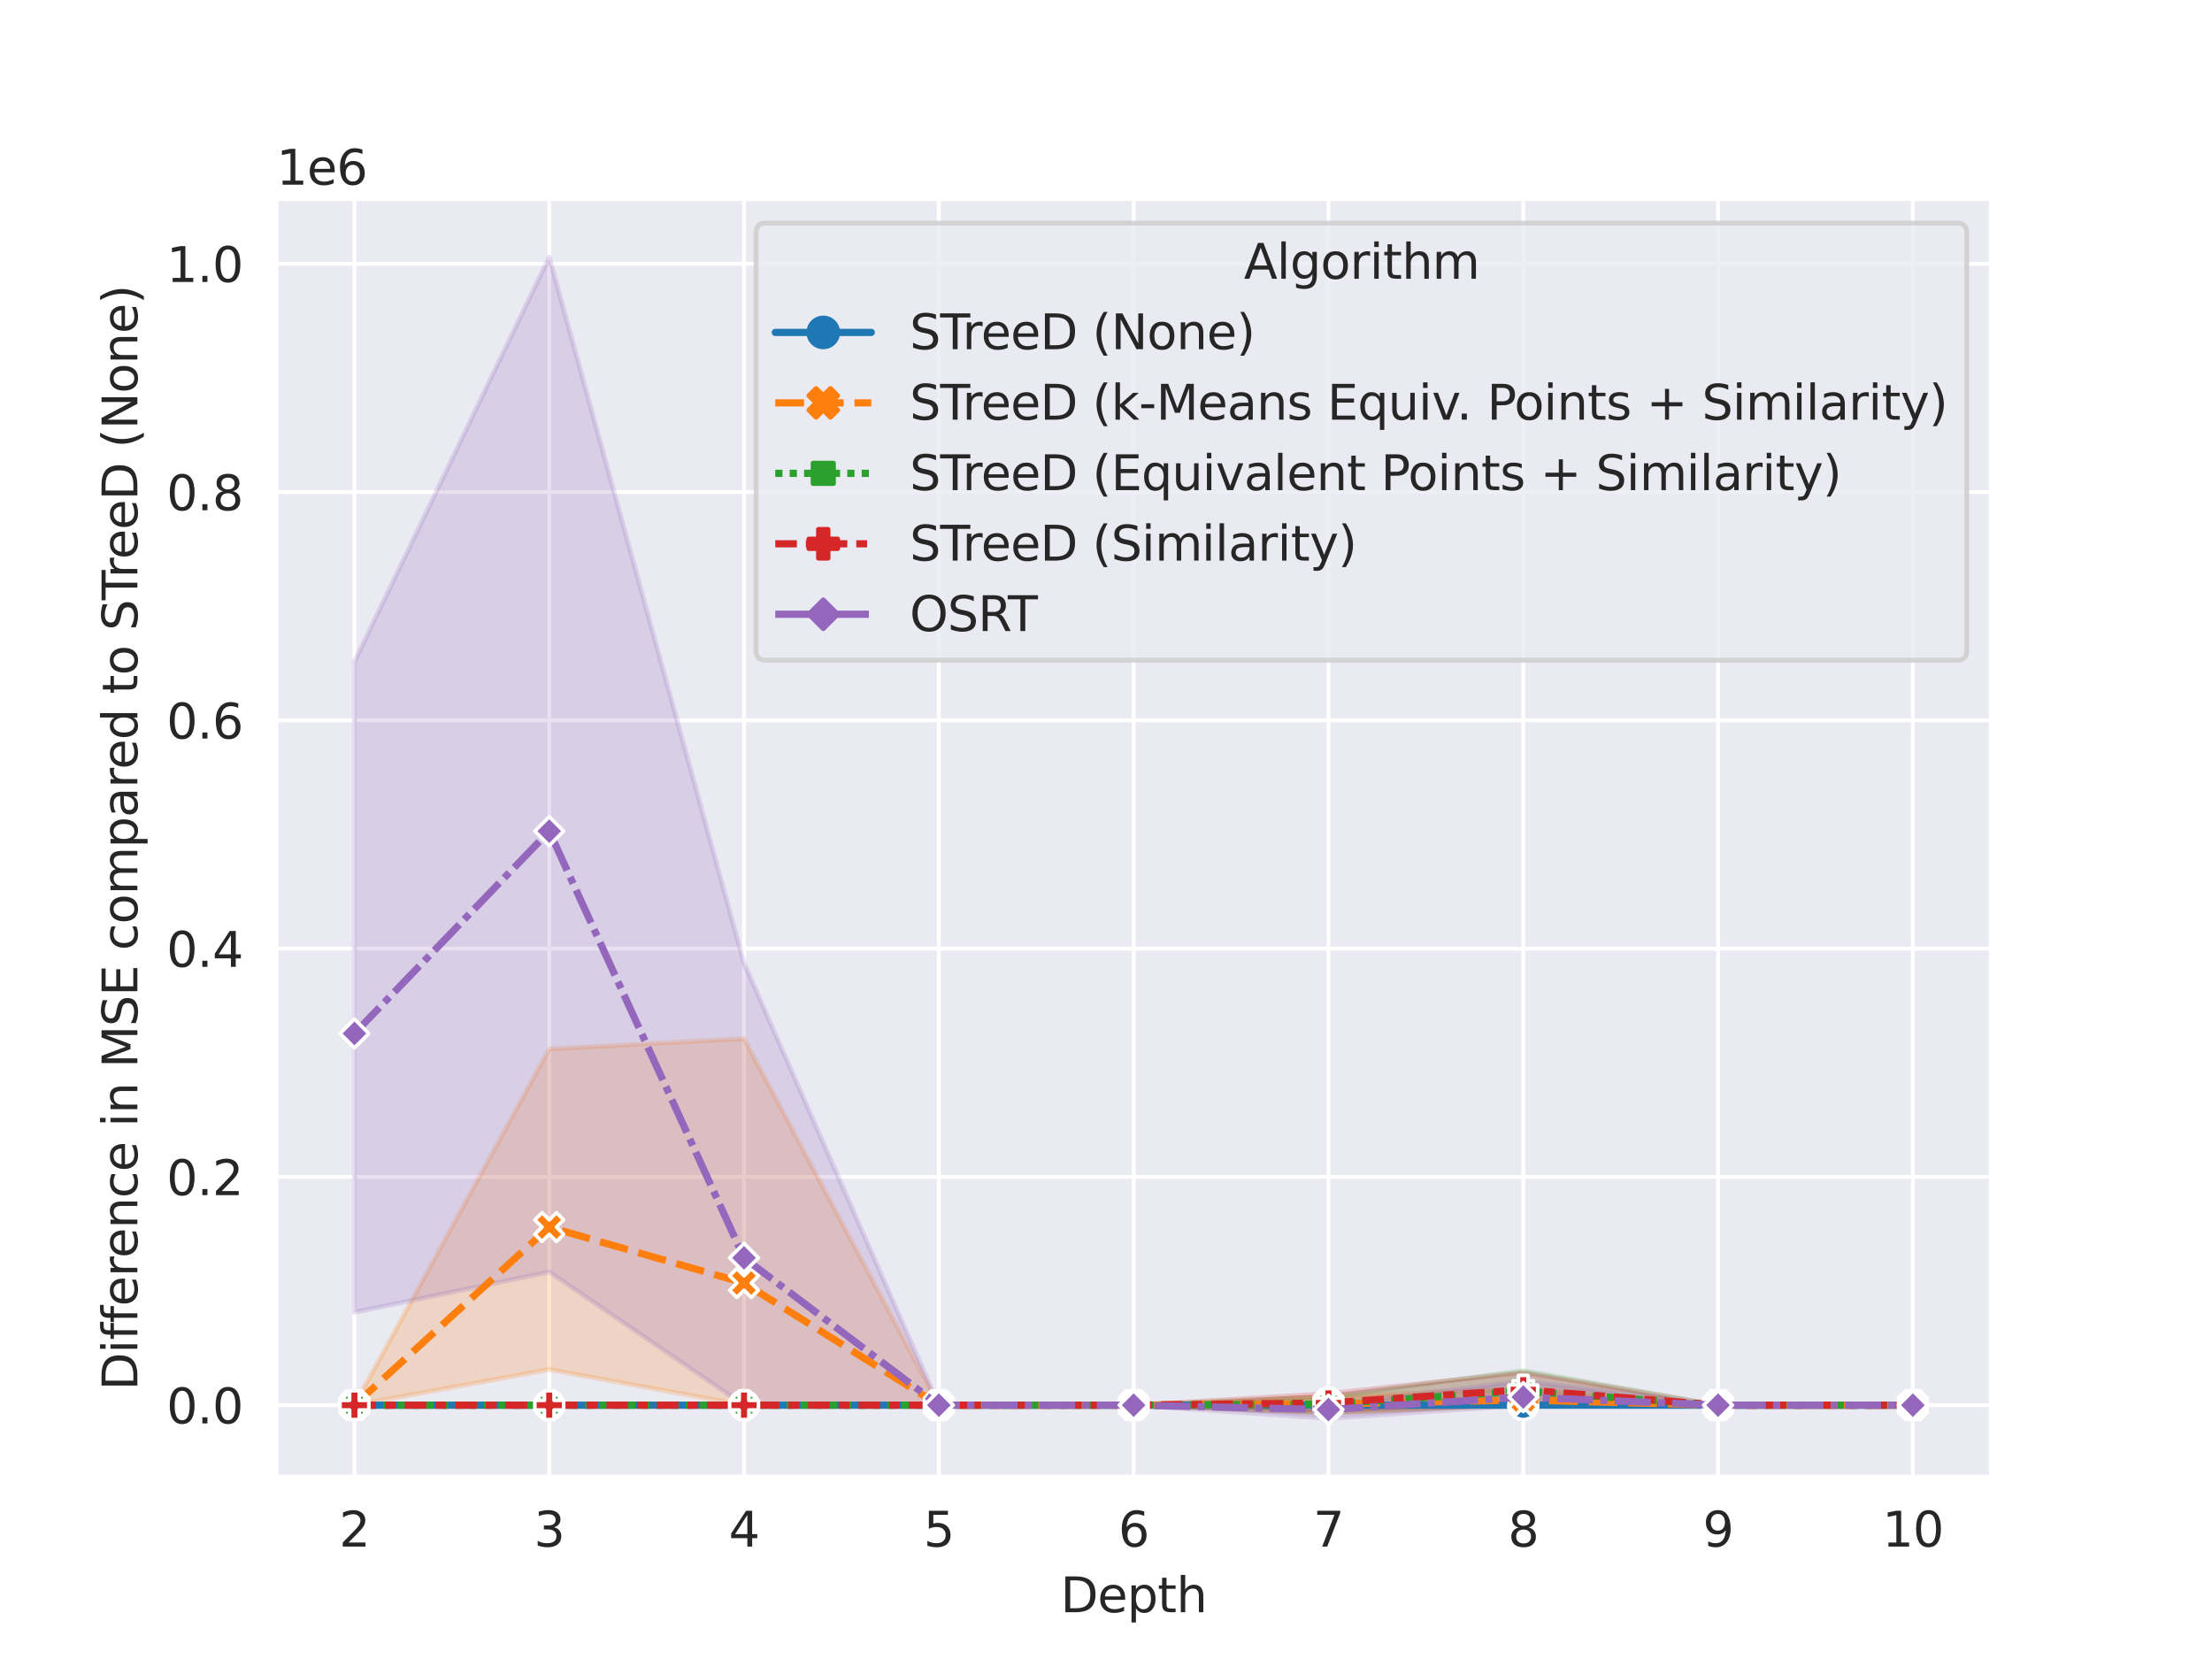 <?xml version="1.0" encoding="utf-8" standalone="no"?>
<!DOCTYPE svg PUBLIC "-//W3C//DTD SVG 1.1//EN"
  "http://www.w3.org/Graphics/SVG/1.1/DTD/svg11.dtd">
<svg xmlns:xlink="http://www.w3.org/1999/xlink" width="460.8pt" height="345.6pt" viewBox="0 0 460.8 345.6" xmlns="http://www.w3.org/2000/svg" version="1.1">
 <defs>
  <style type="text/css">*{stroke-linejoin: round; stroke-linecap: butt}</style>
 </defs>
 <g id="figure_1">
  <g id="patch_1">
   <path d="M 0 345.6 
L 460.8 345.6 
L 460.8 0 
L 0 0 
z
" style="fill: #ffffff"/>
  </g>
  <g id="axes_1">
   <g id="patch_2">
    <path d="M 57.6 307.584 
L 414.72 307.584 
L 414.72 41.472 
L 57.6 41.472 
z
" style="fill: #eaeaf2"/>
   </g>
   <g id="matplotlib.axis_1">
    <g id="xtick_1">
     <g id="line2d_1">
      <path d="M 73.833 307.584 
L 73.833 41.472 
" clip-path="url(#pa8160c494c)" style="fill: none; stroke: #ffffff; stroke-width: 0.8; stroke-linecap: round"/>
     </g>
     <g id="text_1">
      <!-- 2 -->
      <g style="fill: #262626" transform="translate(70.651 322.182) scale(0.1 -0.1)">
       <defs>
        <path id="DejaVuSans-32" d="M 1228 531 
L 3431 531 
L 3431 0 
L 469 0 
L 469 531 
Q 828 903 1448 1529 
Q 2069 2156 2228 2338 
Q 2531 2678 2651 2914 
Q 2772 3150 2772 3378 
Q 2772 3750 2511 3984 
Q 2250 4219 1831 4219 
Q 1534 4219 1204 4116 
Q 875 4013 500 3803 
L 500 4441 
Q 881 4594 1212 4672 
Q 1544 4750 1819 4750 
Q 2544 4750 2975 4387 
Q 3406 4025 3406 3419 
Q 3406 3131 3298 2873 
Q 3191 2616 2906 2266 
Q 2828 2175 2409 1742 
Q 1991 1309 1228 531 
z
" transform="scale(0.016)"/>
       </defs>
       <use xlink:href="#DejaVuSans-32"/>
      </g>
     </g>
    </g>
    <g id="xtick_2">
     <g id="line2d_2">
      <path d="M 114.415 307.584 
L 114.415 41.472 
" clip-path="url(#pa8160c494c)" style="fill: none; stroke: #ffffff; stroke-width: 0.8; stroke-linecap: round"/>
     </g>
     <g id="text_2">
      <!-- 3 -->
      <g style="fill: #262626" transform="translate(111.233 322.182) scale(0.1 -0.1)">
       <defs>
        <path id="DejaVuSans-33" d="M 2597 2516 
Q 3050 2419 3304 2112 
Q 3559 1806 3559 1356 
Q 3559 666 3084 287 
Q 2609 -91 1734 -91 
Q 1441 -91 1130 -33 
Q 819 25 488 141 
L 488 750 
Q 750 597 1062 519 
Q 1375 441 1716 441 
Q 2309 441 2620 675 
Q 2931 909 2931 1356 
Q 2931 1769 2642 2001 
Q 2353 2234 1838 2234 
L 1294 2234 
L 1294 2753 
L 1863 2753 
Q 2328 2753 2575 2939 
Q 2822 3125 2822 3475 
Q 2822 3834 2567 4026 
Q 2313 4219 1838 4219 
Q 1578 4219 1281 4162 
Q 984 4106 628 3988 
L 628 4550 
Q 988 4650 1302 4700 
Q 1616 4750 1894 4750 
Q 2613 4750 3031 4423 
Q 3450 4097 3450 3541 
Q 3450 3153 3228 2886 
Q 3006 2619 2597 2516 
z
" transform="scale(0.016)"/>
       </defs>
       <use xlink:href="#DejaVuSans-33"/>
      </g>
     </g>
    </g>
    <g id="xtick_3">
     <g id="line2d_3">
      <path d="M 154.996 307.584 
L 154.996 41.472 
" clip-path="url(#pa8160c494c)" style="fill: none; stroke: #ffffff; stroke-width: 0.8; stroke-linecap: round"/>
     </g>
     <g id="text_3">
      <!-- 4 -->
      <g style="fill: #262626" transform="translate(151.815 322.182) scale(0.1 -0.1)">
       <defs>
        <path id="DejaVuSans-34" d="M 2419 4116 
L 825 1625 
L 2419 1625 
L 2419 4116 
z
M 2253 4666 
L 3047 4666 
L 3047 1625 
L 3713 1625 
L 3713 1100 
L 3047 1100 
L 3047 0 
L 2419 0 
L 2419 1100 
L 313 1100 
L 313 1709 
L 2253 4666 
z
" transform="scale(0.016)"/>
       </defs>
       <use xlink:href="#DejaVuSans-34"/>
      </g>
     </g>
    </g>
    <g id="xtick_4">
     <g id="line2d_4">
      <path d="M 195.578 307.584 
L 195.578 41.472 
" clip-path="url(#pa8160c494c)" style="fill: none; stroke: #ffffff; stroke-width: 0.8; stroke-linecap: round"/>
     </g>
     <g id="text_4">
      <!-- 5 -->
      <g style="fill: #262626" transform="translate(192.397 322.182) scale(0.1 -0.1)">
       <defs>
        <path id="DejaVuSans-35" d="M 691 4666 
L 3169 4666 
L 3169 4134 
L 1269 4134 
L 1269 2991 
Q 1406 3038 1543 3061 
Q 1681 3084 1819 3084 
Q 2600 3084 3056 2656 
Q 3513 2228 3513 1497 
Q 3513 744 3044 326 
Q 2575 -91 1722 -91 
Q 1428 -91 1123 -41 
Q 819 9 494 109 
L 494 744 
Q 775 591 1075 516 
Q 1375 441 1709 441 
Q 2250 441 2565 725 
Q 2881 1009 2881 1497 
Q 2881 1984 2565 2268 
Q 2250 2553 1709 2553 
Q 1456 2553 1204 2497 
Q 953 2441 691 2322 
L 691 4666 
z
" transform="scale(0.016)"/>
       </defs>
       <use xlink:href="#DejaVuSans-35"/>
      </g>
     </g>
    </g>
    <g id="xtick_5">
     <g id="line2d_5">
      <path d="M 236.16 307.584 
L 236.16 41.472 
" clip-path="url(#pa8160c494c)" style="fill: none; stroke: #ffffff; stroke-width: 0.8; stroke-linecap: round"/>
     </g>
     <g id="text_5">
      <!-- 6 -->
      <g style="fill: #262626" transform="translate(232.979 322.182) scale(0.1 -0.1)">
       <defs>
        <path id="DejaVuSans-36" d="M 2113 2584 
Q 1688 2584 1439 2293 
Q 1191 2003 1191 1497 
Q 1191 994 1439 701 
Q 1688 409 2113 409 
Q 2538 409 2786 701 
Q 3034 994 3034 1497 
Q 3034 2003 2786 2293 
Q 2538 2584 2113 2584 
z
M 3366 4563 
L 3366 3988 
Q 3128 4100 2886 4159 
Q 2644 4219 2406 4219 
Q 1781 4219 1451 3797 
Q 1122 3375 1075 2522 
Q 1259 2794 1537 2939 
Q 1816 3084 2150 3084 
Q 2853 3084 3261 2657 
Q 3669 2231 3669 1497 
Q 3669 778 3244 343 
Q 2819 -91 2113 -91 
Q 1303 -91 875 529 
Q 447 1150 447 2328 
Q 447 3434 972 4092 
Q 1497 4750 2381 4750 
Q 2619 4750 2861 4703 
Q 3103 4656 3366 4563 
z
" transform="scale(0.016)"/>
       </defs>
       <use xlink:href="#DejaVuSans-36"/>
      </g>
     </g>
    </g>
    <g id="xtick_6">
     <g id="line2d_6">
      <path d="M 276.742 307.584 
L 276.742 41.472 
" clip-path="url(#pa8160c494c)" style="fill: none; stroke: #ffffff; stroke-width: 0.8; stroke-linecap: round"/>
     </g>
     <g id="text_6">
      <!-- 7 -->
      <g style="fill: #262626" transform="translate(273.561 322.182) scale(0.1 -0.1)">
       <defs>
        <path id="DejaVuSans-37" d="M 525 4666 
L 3525 4666 
L 3525 4397 
L 1831 0 
L 1172 0 
L 2766 4134 
L 525 4134 
L 525 4666 
z
" transform="scale(0.016)"/>
       </defs>
       <use xlink:href="#DejaVuSans-37"/>
      </g>
     </g>
    </g>
    <g id="xtick_7">
     <g id="line2d_7">
      <path d="M 317.324 307.584 
L 317.324 41.472 
" clip-path="url(#pa8160c494c)" style="fill: none; stroke: #ffffff; stroke-width: 0.8; stroke-linecap: round"/>
     </g>
     <g id="text_7">
      <!-- 8 -->
      <g style="fill: #262626" transform="translate(314.142 322.182) scale(0.1 -0.1)">
       <defs>
        <path id="DejaVuSans-38" d="M 2034 2216 
Q 1584 2216 1326 1975 
Q 1069 1734 1069 1313 
Q 1069 891 1326 650 
Q 1584 409 2034 409 
Q 2484 409 2743 651 
Q 3003 894 3003 1313 
Q 3003 1734 2745 1975 
Q 2488 2216 2034 2216 
z
M 1403 2484 
Q 997 2584 770 2862 
Q 544 3141 544 3541 
Q 544 4100 942 4425 
Q 1341 4750 2034 4750 
Q 2731 4750 3128 4425 
Q 3525 4100 3525 3541 
Q 3525 3141 3298 2862 
Q 3072 2584 2669 2484 
Q 3125 2378 3379 2068 
Q 3634 1759 3634 1313 
Q 3634 634 3220 271 
Q 2806 -91 2034 -91 
Q 1263 -91 848 271 
Q 434 634 434 1313 
Q 434 1759 690 2068 
Q 947 2378 1403 2484 
z
M 1172 3481 
Q 1172 3119 1398 2916 
Q 1625 2713 2034 2713 
Q 2441 2713 2670 2916 
Q 2900 3119 2900 3481 
Q 2900 3844 2670 4047 
Q 2441 4250 2034 4250 
Q 1625 4250 1398 4047 
Q 1172 3844 1172 3481 
z
" transform="scale(0.016)"/>
       </defs>
       <use xlink:href="#DejaVuSans-38"/>
      </g>
     </g>
    </g>
    <g id="xtick_8">
     <g id="line2d_8">
      <path d="M 357.905 307.584 
L 357.905 41.472 
" clip-path="url(#pa8160c494c)" style="fill: none; stroke: #ffffff; stroke-width: 0.8; stroke-linecap: round"/>
     </g>
     <g id="text_8">
      <!-- 9 -->
      <g style="fill: #262626" transform="translate(354.724 322.182) scale(0.1 -0.1)">
       <defs>
        <path id="DejaVuSans-39" d="M 703 97 
L 703 672 
Q 941 559 1184 500 
Q 1428 441 1663 441 
Q 2288 441 2617 861 
Q 2947 1281 2994 2138 
Q 2813 1869 2534 1725 
Q 2256 1581 1919 1581 
Q 1219 1581 811 2004 
Q 403 2428 403 3163 
Q 403 3881 828 4315 
Q 1253 4750 1959 4750 
Q 2769 4750 3195 4129 
Q 3622 3509 3622 2328 
Q 3622 1225 3098 567 
Q 2575 -91 1691 -91 
Q 1453 -91 1209 -44 
Q 966 3 703 97 
z
M 1959 2075 
Q 2384 2075 2632 2365 
Q 2881 2656 2881 3163 
Q 2881 3666 2632 3958 
Q 2384 4250 1959 4250 
Q 1534 4250 1286 3958 
Q 1038 3666 1038 3163 
Q 1038 2656 1286 2365 
Q 1534 2075 1959 2075 
z
" transform="scale(0.016)"/>
       </defs>
       <use xlink:href="#DejaVuSans-39"/>
      </g>
     </g>
    </g>
    <g id="xtick_9">
     <g id="line2d_9">
      <path d="M 398.487 307.584 
L 398.487 41.472 
" clip-path="url(#pa8160c494c)" style="fill: none; stroke: #ffffff; stroke-width: 0.8; stroke-linecap: round"/>
     </g>
     <g id="text_9">
      <!-- 10 -->
      <g style="fill: #262626" transform="translate(392.125 322.182) scale(0.1 -0.1)">
       <defs>
        <path id="DejaVuSans-31" d="M 794 531 
L 1825 531 
L 1825 4091 
L 703 3866 
L 703 4441 
L 1819 4666 
L 2450 4666 
L 2450 531 
L 3481 531 
L 3481 0 
L 794 0 
L 794 531 
z
" transform="scale(0.016)"/>
        <path id="DejaVuSans-30" d="M 2034 4250 
Q 1547 4250 1301 3770 
Q 1056 3291 1056 2328 
Q 1056 1369 1301 889 
Q 1547 409 2034 409 
Q 2525 409 2770 889 
Q 3016 1369 3016 2328 
Q 3016 3291 2770 3770 
Q 2525 4250 2034 4250 
z
M 2034 4750 
Q 2819 4750 3233 4129 
Q 3647 3509 3647 2328 
Q 3647 1150 3233 529 
Q 2819 -91 2034 -91 
Q 1250 -91 836 529 
Q 422 1150 422 2328 
Q 422 3509 836 4129 
Q 1250 4750 2034 4750 
z
" transform="scale(0.016)"/>
       </defs>
       <use xlink:href="#DejaVuSans-31"/>
       <use xlink:href="#DejaVuSans-30" x="63.623"/>
      </g>
     </g>
    </g>
    <g id="text_10">
     <!-- Depth -->
     <g style="fill: #262626" transform="translate(220.93 335.861) scale(0.1 -0.1)">
      <defs>
       <path id="DejaVuSans-44" d="M 1259 4147 
L 1259 519 
L 2022 519 
Q 2988 519 3436 956 
Q 3884 1394 3884 2338 
Q 3884 3275 3436 3711 
Q 2988 4147 2022 4147 
L 1259 4147 
z
M 628 4666 
L 1925 4666 
Q 3281 4666 3915 4102 
Q 4550 3538 4550 2338 
Q 4550 1131 3912 565 
Q 3275 0 1925 0 
L 628 0 
L 628 4666 
z
" transform="scale(0.016)"/>
       <path id="DejaVuSans-65" d="M 3597 1894 
L 3597 1613 
L 953 1613 
Q 991 1019 1311 708 
Q 1631 397 2203 397 
Q 2534 397 2845 478 
Q 3156 559 3463 722 
L 3463 178 
Q 3153 47 2828 -22 
Q 2503 -91 2169 -91 
Q 1331 -91 842 396 
Q 353 884 353 1716 
Q 353 2575 817 3079 
Q 1281 3584 2069 3584 
Q 2775 3584 3186 3129 
Q 3597 2675 3597 1894 
z
M 3022 2063 
Q 3016 2534 2758 2815 
Q 2500 3097 2075 3097 
Q 1594 3097 1305 2825 
Q 1016 2553 972 2059 
L 3022 2063 
z
" transform="scale(0.016)"/>
       <path id="DejaVuSans-70" d="M 1159 525 
L 1159 -1331 
L 581 -1331 
L 581 3500 
L 1159 3500 
L 1159 2969 
Q 1341 3281 1617 3432 
Q 1894 3584 2278 3584 
Q 2916 3584 3314 3078 
Q 3713 2572 3713 1747 
Q 3713 922 3314 415 
Q 2916 -91 2278 -91 
Q 1894 -91 1617 61 
Q 1341 213 1159 525 
z
M 3116 1747 
Q 3116 2381 2855 2742 
Q 2594 3103 2138 3103 
Q 1681 3103 1420 2742 
Q 1159 2381 1159 1747 
Q 1159 1113 1420 752 
Q 1681 391 2138 391 
Q 2594 391 2855 752 
Q 3116 1113 3116 1747 
z
" transform="scale(0.016)"/>
       <path id="DejaVuSans-74" d="M 1172 4494 
L 1172 3500 
L 2356 3500 
L 2356 3053 
L 1172 3053 
L 1172 1153 
Q 1172 725 1289 603 
Q 1406 481 1766 481 
L 2356 481 
L 2356 0 
L 1766 0 
Q 1100 0 847 248 
Q 594 497 594 1153 
L 594 3053 
L 172 3053 
L 172 3500 
L 594 3500 
L 594 4494 
L 1172 4494 
z
" transform="scale(0.016)"/>
       <path id="DejaVuSans-68" d="M 3513 2113 
L 3513 0 
L 2938 0 
L 2938 2094 
Q 2938 2591 2744 2837 
Q 2550 3084 2163 3084 
Q 1697 3084 1428 2787 
Q 1159 2491 1159 1978 
L 1159 0 
L 581 0 
L 581 4863 
L 1159 4863 
L 1159 2956 
Q 1366 3272 1645 3428 
Q 1925 3584 2291 3584 
Q 2894 3584 3203 3211 
Q 3513 2838 3513 2113 
z
" transform="scale(0.016)"/>
      </defs>
      <use xlink:href="#DejaVuSans-44"/>
      <use xlink:href="#DejaVuSans-65" x="77.002"/>
      <use xlink:href="#DejaVuSans-70" x="138.525"/>
      <use xlink:href="#DejaVuSans-74" x="202.002"/>
      <use xlink:href="#DejaVuSans-68" x="241.211"/>
     </g>
    </g>
   </g>
   <g id="matplotlib.axis_2">
    <g id="ytick_1">
     <g id="line2d_10">
      <path d="M 57.6 292.722 
L 414.72 292.722 
" clip-path="url(#pa8160c494c)" style="fill: none; stroke: #ffffff; stroke-width: 0.8; stroke-linecap: round"/>
     </g>
     <g id="text_11">
      <!-- 0.0 -->
      <g style="fill: #262626" transform="translate(34.697 296.521) scale(0.1 -0.1)">
       <defs>
        <path id="DejaVuSans-2e" d="M 684 794 
L 1344 794 
L 1344 0 
L 684 0 
L 684 794 
z
" transform="scale(0.016)"/>
       </defs>
       <use xlink:href="#DejaVuSans-30"/>
       <use xlink:href="#DejaVuSans-2e" x="63.623"/>
       <use xlink:href="#DejaVuSans-30" x="95.41"/>
      </g>
     </g>
    </g>
    <g id="ytick_2">
     <g id="line2d_11">
      <path d="M 57.6 245.166 
L 414.72 245.166 
" clip-path="url(#pa8160c494c)" style="fill: none; stroke: #ffffff; stroke-width: 0.8; stroke-linecap: round"/>
     </g>
     <g id="text_12">
      <!-- 0.2 -->
      <g style="fill: #262626" transform="translate(34.697 248.965) scale(0.1 -0.1)">
       <use xlink:href="#DejaVuSans-30"/>
       <use xlink:href="#DejaVuSans-2e" x="63.623"/>
       <use xlink:href="#DejaVuSans-32" x="95.41"/>
      </g>
     </g>
    </g>
    <g id="ytick_3">
     <g id="line2d_12">
      <path d="M 57.6 197.61 
L 414.72 197.61 
" clip-path="url(#pa8160c494c)" style="fill: none; stroke: #ffffff; stroke-width: 0.8; stroke-linecap: round"/>
     </g>
     <g id="text_13">
      <!-- 0.4 -->
      <g style="fill: #262626" transform="translate(34.697 201.409) scale(0.1 -0.1)">
       <use xlink:href="#DejaVuSans-30"/>
       <use xlink:href="#DejaVuSans-2e" x="63.623"/>
       <use xlink:href="#DejaVuSans-34" x="95.41"/>
      </g>
     </g>
    </g>
    <g id="ytick_4">
     <g id="line2d_13">
      <path d="M 57.6 150.054 
L 414.72 150.054 
" clip-path="url(#pa8160c494c)" style="fill: none; stroke: #ffffff; stroke-width: 0.8; stroke-linecap: round"/>
     </g>
     <g id="text_14">
      <!-- 0.6 -->
      <g style="fill: #262626" transform="translate(34.697 153.853) scale(0.1 -0.1)">
       <use xlink:href="#DejaVuSans-30"/>
       <use xlink:href="#DejaVuSans-2e" x="63.623"/>
       <use xlink:href="#DejaVuSans-36" x="95.41"/>
      </g>
     </g>
    </g>
    <g id="ytick_5">
     <g id="line2d_14">
      <path d="M 57.6 102.497 
L 414.72 102.497 
" clip-path="url(#pa8160c494c)" style="fill: none; stroke: #ffffff; stroke-width: 0.8; stroke-linecap: round"/>
     </g>
     <g id="text_15">
      <!-- 0.8 -->
      <g style="fill: #262626" transform="translate(34.697 106.297) scale(0.1 -0.1)">
       <use xlink:href="#DejaVuSans-30"/>
       <use xlink:href="#DejaVuSans-2e" x="63.623"/>
       <use xlink:href="#DejaVuSans-38" x="95.41"/>
      </g>
     </g>
    </g>
    <g id="ytick_6">
     <g id="line2d_15">
      <path d="M 57.6 54.941 
L 414.72 54.941 
" clip-path="url(#pa8160c494c)" style="fill: none; stroke: #ffffff; stroke-width: 0.8; stroke-linecap: round"/>
     </g>
     <g id="text_16">
      <!-- 1.0 -->
      <g style="fill: #262626" transform="translate(34.697 58.74) scale(0.1 -0.1)">
       <use xlink:href="#DejaVuSans-31"/>
       <use xlink:href="#DejaVuSans-2e" x="63.623"/>
       <use xlink:href="#DejaVuSans-30" x="95.41"/>
      </g>
     </g>
    </g>
    <g id="text_17">
     <!-- Difference in MSE compared to STreeD (None) -->
     <g style="fill: #262626" transform="translate(28.617 289.632) rotate(-90) scale(0.1 -0.1)">
      <defs>
       <path id="DejaVuSans-69" d="M 603 3500 
L 1178 3500 
L 1178 0 
L 603 0 
L 603 3500 
z
M 603 4863 
L 1178 4863 
L 1178 4134 
L 603 4134 
L 603 4863 
z
" transform="scale(0.016)"/>
       <path id="DejaVuSans-66" d="M 2375 4863 
L 2375 4384 
L 1825 4384 
Q 1516 4384 1395 4259 
Q 1275 4134 1275 3809 
L 1275 3500 
L 2222 3500 
L 2222 3053 
L 1275 3053 
L 1275 0 
L 697 0 
L 697 3053 
L 147 3053 
L 147 3500 
L 697 3500 
L 697 3744 
Q 697 4328 969 4595 
Q 1241 4863 1831 4863 
L 2375 4863 
z
" transform="scale(0.016)"/>
       <path id="DejaVuSans-72" d="M 2631 2963 
Q 2534 3019 2420 3045 
Q 2306 3072 2169 3072 
Q 1681 3072 1420 2755 
Q 1159 2438 1159 1844 
L 1159 0 
L 581 0 
L 581 3500 
L 1159 3500 
L 1159 2956 
Q 1341 3275 1631 3429 
Q 1922 3584 2338 3584 
Q 2397 3584 2469 3576 
Q 2541 3569 2628 3553 
L 2631 2963 
z
" transform="scale(0.016)"/>
       <path id="DejaVuSans-6e" d="M 3513 2113 
L 3513 0 
L 2938 0 
L 2938 2094 
Q 2938 2591 2744 2837 
Q 2550 3084 2163 3084 
Q 1697 3084 1428 2787 
Q 1159 2491 1159 1978 
L 1159 0 
L 581 0 
L 581 3500 
L 1159 3500 
L 1159 2956 
Q 1366 3272 1645 3428 
Q 1925 3584 2291 3584 
Q 2894 3584 3203 3211 
Q 3513 2838 3513 2113 
z
" transform="scale(0.016)"/>
       <path id="DejaVuSans-63" d="M 3122 3366 
L 3122 2828 
Q 2878 2963 2633 3030 
Q 2388 3097 2138 3097 
Q 1578 3097 1268 2742 
Q 959 2388 959 1747 
Q 959 1106 1268 751 
Q 1578 397 2138 397 
Q 2388 397 2633 464 
Q 2878 531 3122 666 
L 3122 134 
Q 2881 22 2623 -34 
Q 2366 -91 2075 -91 
Q 1284 -91 818 406 
Q 353 903 353 1747 
Q 353 2603 823 3093 
Q 1294 3584 2113 3584 
Q 2378 3584 2631 3529 
Q 2884 3475 3122 3366 
z
" transform="scale(0.016)"/>
       <path id="DejaVuSans-20" transform="scale(0.016)"/>
       <path id="DejaVuSans-4d" d="M 628 4666 
L 1569 4666 
L 2759 1491 
L 3956 4666 
L 4897 4666 
L 4897 0 
L 4281 0 
L 4281 4097 
L 3078 897 
L 2444 897 
L 1241 4097 
L 1241 0 
L 628 0 
L 628 4666 
z
" transform="scale(0.016)"/>
       <path id="DejaVuSans-53" d="M 3425 4513 
L 3425 3897 
Q 3066 4069 2747 4153 
Q 2428 4238 2131 4238 
Q 1616 4238 1336 4038 
Q 1056 3838 1056 3469 
Q 1056 3159 1242 3001 
Q 1428 2844 1947 2747 
L 2328 2669 
Q 3034 2534 3370 2195 
Q 3706 1856 3706 1288 
Q 3706 609 3251 259 
Q 2797 -91 1919 -91 
Q 1588 -91 1214 -16 
Q 841 59 441 206 
L 441 856 
Q 825 641 1194 531 
Q 1563 422 1919 422 
Q 2459 422 2753 634 
Q 3047 847 3047 1241 
Q 3047 1584 2836 1778 
Q 2625 1972 2144 2069 
L 1759 2144 
Q 1053 2284 737 2584 
Q 422 2884 422 3419 
Q 422 4038 858 4394 
Q 1294 4750 2059 4750 
Q 2388 4750 2728 4690 
Q 3069 4631 3425 4513 
z
" transform="scale(0.016)"/>
       <path id="DejaVuSans-45" d="M 628 4666 
L 3578 4666 
L 3578 4134 
L 1259 4134 
L 1259 2753 
L 3481 2753 
L 3481 2222 
L 1259 2222 
L 1259 531 
L 3634 531 
L 3634 0 
L 628 0 
L 628 4666 
z
" transform="scale(0.016)"/>
       <path id="DejaVuSans-6f" d="M 1959 3097 
Q 1497 3097 1228 2736 
Q 959 2375 959 1747 
Q 959 1119 1226 758 
Q 1494 397 1959 397 
Q 2419 397 2687 759 
Q 2956 1122 2956 1747 
Q 2956 2369 2687 2733 
Q 2419 3097 1959 3097 
z
M 1959 3584 
Q 2709 3584 3137 3096 
Q 3566 2609 3566 1747 
Q 3566 888 3137 398 
Q 2709 -91 1959 -91 
Q 1206 -91 779 398 
Q 353 888 353 1747 
Q 353 2609 779 3096 
Q 1206 3584 1959 3584 
z
" transform="scale(0.016)"/>
       <path id="DejaVuSans-6d" d="M 3328 2828 
Q 3544 3216 3844 3400 
Q 4144 3584 4550 3584 
Q 5097 3584 5394 3201 
Q 5691 2819 5691 2113 
L 5691 0 
L 5113 0 
L 5113 2094 
Q 5113 2597 4934 2840 
Q 4756 3084 4391 3084 
Q 3944 3084 3684 2787 
Q 3425 2491 3425 1978 
L 3425 0 
L 2847 0 
L 2847 2094 
Q 2847 2600 2669 2842 
Q 2491 3084 2119 3084 
Q 1678 3084 1418 2786 
Q 1159 2488 1159 1978 
L 1159 0 
L 581 0 
L 581 3500 
L 1159 3500 
L 1159 2956 
Q 1356 3278 1631 3431 
Q 1906 3584 2284 3584 
Q 2666 3584 2933 3390 
Q 3200 3197 3328 2828 
z
" transform="scale(0.016)"/>
       <path id="DejaVuSans-61" d="M 2194 1759 
Q 1497 1759 1228 1600 
Q 959 1441 959 1056 
Q 959 750 1161 570 
Q 1363 391 1709 391 
Q 2188 391 2477 730 
Q 2766 1069 2766 1631 
L 2766 1759 
L 2194 1759 
z
M 3341 1997 
L 3341 0 
L 2766 0 
L 2766 531 
Q 2569 213 2275 61 
Q 1981 -91 1556 -91 
Q 1019 -91 701 211 
Q 384 513 384 1019 
Q 384 1609 779 1909 
Q 1175 2209 1959 2209 
L 2766 2209 
L 2766 2266 
Q 2766 2663 2505 2880 
Q 2244 3097 1772 3097 
Q 1472 3097 1187 3025 
Q 903 2953 641 2809 
L 641 3341 
Q 956 3463 1253 3523 
Q 1550 3584 1831 3584 
Q 2591 3584 2966 3190 
Q 3341 2797 3341 1997 
z
" transform="scale(0.016)"/>
       <path id="DejaVuSans-64" d="M 2906 2969 
L 2906 4863 
L 3481 4863 
L 3481 0 
L 2906 0 
L 2906 525 
Q 2725 213 2448 61 
Q 2172 -91 1784 -91 
Q 1150 -91 751 415 
Q 353 922 353 1747 
Q 353 2572 751 3078 
Q 1150 3584 1784 3584 
Q 2172 3584 2448 3432 
Q 2725 3281 2906 2969 
z
M 947 1747 
Q 947 1113 1208 752 
Q 1469 391 1925 391 
Q 2381 391 2643 752 
Q 2906 1113 2906 1747 
Q 2906 2381 2643 2742 
Q 2381 3103 1925 3103 
Q 1469 3103 1208 2742 
Q 947 2381 947 1747 
z
" transform="scale(0.016)"/>
       <path id="DejaVuSans-54" d="M -19 4666 
L 3928 4666 
L 3928 4134 
L 2272 4134 
L 2272 0 
L 1638 0 
L 1638 4134 
L -19 4134 
L -19 4666 
z
" transform="scale(0.016)"/>
       <path id="DejaVuSans-28" d="M 1984 4856 
Q 1566 4138 1362 3434 
Q 1159 2731 1159 2009 
Q 1159 1288 1364 580 
Q 1569 -128 1984 -844 
L 1484 -844 
Q 1016 -109 783 600 
Q 550 1309 550 2009 
Q 550 2706 781 3412 
Q 1013 4119 1484 4856 
L 1984 4856 
z
" transform="scale(0.016)"/>
       <path id="DejaVuSans-4e" d="M 628 4666 
L 1478 4666 
L 3547 763 
L 3547 4666 
L 4159 4666 
L 4159 0 
L 3309 0 
L 1241 3903 
L 1241 0 
L 628 0 
L 628 4666 
z
" transform="scale(0.016)"/>
       <path id="DejaVuSans-29" d="M 513 4856 
L 1013 4856 
Q 1481 4119 1714 3412 
Q 1947 2706 1947 2009 
Q 1947 1309 1714 600 
Q 1481 -109 1013 -844 
L 513 -844 
Q 928 -128 1133 580 
Q 1338 1288 1338 2009 
Q 1338 2731 1133 3434 
Q 928 4138 513 4856 
z
" transform="scale(0.016)"/>
      </defs>
      <use xlink:href="#DejaVuSans-44"/>
      <use xlink:href="#DejaVuSans-69" x="77.002"/>
      <use xlink:href="#DejaVuSans-66" x="104.785"/>
      <use xlink:href="#DejaVuSans-66" x="139.99"/>
      <use xlink:href="#DejaVuSans-65" x="175.195"/>
      <use xlink:href="#DejaVuSans-72" x="236.719"/>
      <use xlink:href="#DejaVuSans-65" x="275.582"/>
      <use xlink:href="#DejaVuSans-6e" x="337.105"/>
      <use xlink:href="#DejaVuSans-63" x="400.484"/>
      <use xlink:href="#DejaVuSans-65" x="455.465"/>
      <use xlink:href="#DejaVuSans-20" x="516.988"/>
      <use xlink:href="#DejaVuSans-69" x="548.775"/>
      <use xlink:href="#DejaVuSans-6e" x="576.559"/>
      <use xlink:href="#DejaVuSans-20" x="639.938"/>
      <use xlink:href="#DejaVuSans-4d" x="671.725"/>
      <use xlink:href="#DejaVuSans-53" x="758.004"/>
      <use xlink:href="#DejaVuSans-45" x="821.48"/>
      <use xlink:href="#DejaVuSans-20" x="884.664"/>
      <use xlink:href="#DejaVuSans-63" x="916.451"/>
      <use xlink:href="#DejaVuSans-6f" x="971.432"/>
      <use xlink:href="#DejaVuSans-6d" x="1032.613"/>
      <use xlink:href="#DejaVuSans-70" x="1130.025"/>
      <use xlink:href="#DejaVuSans-61" x="1193.502"/>
      <use xlink:href="#DejaVuSans-72" x="1254.781"/>
      <use xlink:href="#DejaVuSans-65" x="1293.645"/>
      <use xlink:href="#DejaVuSans-64" x="1355.168"/>
      <use xlink:href="#DejaVuSans-20" x="1418.645"/>
      <use xlink:href="#DejaVuSans-74" x="1450.432"/>
      <use xlink:href="#DejaVuSans-6f" x="1489.641"/>
      <use xlink:href="#DejaVuSans-20" x="1550.822"/>
      <use xlink:href="#DejaVuSans-53" x="1582.609"/>
      <use xlink:href="#DejaVuSans-54" x="1646.086"/>
      <use xlink:href="#DejaVuSans-72" x="1692.42"/>
      <use xlink:href="#DejaVuSans-65" x="1731.283"/>
      <use xlink:href="#DejaVuSans-65" x="1792.807"/>
      <use xlink:href="#DejaVuSans-44" x="1854.33"/>
      <use xlink:href="#DejaVuSans-20" x="1931.332"/>
      <use xlink:href="#DejaVuSans-28" x="1963.119"/>
      <use xlink:href="#DejaVuSans-4e" x="2002.133"/>
      <use xlink:href="#DejaVuSans-6f" x="2076.938"/>
      <use xlink:href="#DejaVuSans-6e" x="2138.119"/>
      <use xlink:href="#DejaVuSans-65" x="2201.498"/>
      <use xlink:href="#DejaVuSans-29" x="2263.021"/>
     </g>
    </g>
    <g id="text_18">
     <!-- 1e6 -->
     <g style="fill: #262626" transform="translate(57.6 38.472) scale(0.1 -0.1)">
      <use xlink:href="#DejaVuSans-31"/>
      <use xlink:href="#DejaVuSans-65" x="63.623"/>
      <use xlink:href="#DejaVuSans-36" x="125.146"/>
     </g>
    </g>
   </g>
   <g id="PolyCollection_1">
    <defs>
     <path id="me382a2f84c" d="M 73.833 -52.878 
L 73.833 -52.878 
L 114.415 -52.878 
L 154.996 -52.878 
L 195.578 -52.878 
L 236.16 -52.878 
L 276.742 -52.878 
L 317.324 -52.878 
L 357.905 -52.878 
L 398.487 -52.878 
L 398.487 -52.878 
L 398.487 -52.878 
L 357.905 -52.878 
L 317.324 -52.878 
L 276.742 -52.878 
L 236.16 -52.878 
L 195.578 -52.878 
L 154.996 -52.878 
L 114.415 -52.878 
L 73.833 -52.878 
z
" style="stroke: #1f77b4; stroke-opacity: 0.2"/>
    </defs>
    <g clip-path="url(#pa8160c494c)">
     <use xlink:href="#me382a2f84c" x="0" y="345.6" style="fill: #1f77b4; fill-opacity: 0.2; stroke: #1f77b4; stroke-opacity: 0.2"/>
    </g>
   </g>
   <g id="PolyCollection_2">
    <defs>
     <path id="m9a99851252" d="M 73.833 -52.878 
L 73.833 -52.878 
L 114.415 -60.297 
L 154.996 -52.878 
L 195.578 -52.878 
L 236.16 -52.878 
L 276.742 -51.227 
L 317.324 -52.785 
L 357.905 -52.877 
L 398.487 -52.877 
L 398.487 -52.878 
L 398.487 -52.878 
L 357.905 -52.878 
L 317.324 -56.261 
L 276.742 -54.691 
L 236.16 -52.878 
L 195.578 -52.89 
L 154.996 -129.226 
L 114.415 -127.071 
L 73.833 -52.878 
z
" style="stroke: #ff7f0e; stroke-opacity: 0.2"/>
    </defs>
    <g clip-path="url(#pa8160c494c)">
     <use xlink:href="#m9a99851252" x="0" y="345.6" style="fill: #ff7f0e; fill-opacity: 0.2; stroke: #ff7f0e; stroke-opacity: 0.2"/>
    </g>
   </g>
   <g id="PolyCollection_3">
    <defs>
     <path id="m8ea2a6e081" d="M 73.833 -52.878 
L 73.833 -52.878 
L 114.415 -52.878 
L 154.996 -52.878 
L 195.578 -52.878 
L 236.16 -52.878 
L 276.742 -51.289 
L 317.324 -53.123 
L 357.905 -52.877 
L 398.487 -52.877 
L 398.487 -52.878 
L 398.487 -52.878 
L 357.905 -52.878 
L 317.324 -60.059 
L 276.742 -54.643 
L 236.16 -52.878 
L 195.578 -52.89 
L 154.996 -52.878 
L 114.415 -52.878 
L 73.833 -52.878 
z
" style="stroke: #2ca02c; stroke-opacity: 0.2"/>
    </defs>
    <g clip-path="url(#pa8160c494c)">
     <use xlink:href="#m8ea2a6e081" x="0" y="345.6" style="fill: #2ca02c; fill-opacity: 0.2; stroke: #2ca02c; stroke-opacity: 0.2"/>
    </g>
   </g>
   <g id="PolyCollection_4">
    <defs>
     <path id="mdaaec73ade" d="M 73.833 -52.878 
L 73.833 -52.878 
L 114.415 -52.878 
L 154.996 -52.878 
L 195.578 -52.878 
L 236.16 -52.878 
L 276.742 -51.374 
L 317.324 -53.205 
L 357.905 -52.877 
L 398.487 -52.877 
L 398.487 -52.878 
L 398.487 -52.878 
L 357.905 -52.878 
L 317.324 -59.682 
L 276.742 -55.293 
L 236.16 -52.878 
L 195.578 -52.89 
L 154.996 -52.878 
L 114.415 -52.878 
L 73.833 -52.878 
z
" style="stroke: #d62728; stroke-opacity: 0.2"/>
    </defs>
    <g clip-path="url(#pa8160c494c)">
     <use xlink:href="#mdaaec73ade" x="0" y="345.6" style="fill: #d62728; fill-opacity: 0.2; stroke: #d62728; stroke-opacity: 0.2"/>
    </g>
   </g>
   <g id="PolyCollection_5">
    <defs>
     <path id="m71caccaf36" d="M 73.833 -207.74 
L 73.833 -72.235 
L 114.415 -80.624 
L 154.996 -52.877 
L 195.578 -52.877 
L 236.16 -52.877 
L 276.742 -50.112 
L 317.324 -52.877 
L 357.905 -52.877 
L 398.487 -52.877 
L 398.487 -52.878 
L 398.487 -52.878 
L 357.905 -52.878 
L 317.324 -57.936 
L 276.742 -52.878 
L 236.16 -52.878 
L 195.578 -52.878 
L 154.996 -144.945 
L 114.415 -292.032 
L 73.833 -207.74 
z
" style="stroke: #9467bd; stroke-opacity: 0.2"/>
    </defs>
    <g clip-path="url(#pa8160c494c)">
     <use xlink:href="#m71caccaf36" x="0" y="345.6" style="fill: #9467bd; fill-opacity: 0.2; stroke: #9467bd; stroke-opacity: 0.2"/>
    </g>
   </g>
   <g id="line2d_16">
    <path d="M 73.833 292.722 
L 114.415 292.722 
L 154.996 292.722 
L 195.578 292.722 
L 236.16 292.722 
L 276.742 292.722 
L 317.324 292.722 
L 357.905 292.722 
L 398.487 292.722 
" clip-path="url(#pa8160c494c)" style="fill: none; stroke: #1f77b4; stroke-width: 1.5; stroke-linecap: round"/>
    <defs>
     <path id="m9eb2d0851c" d="M 0 3 
C 0.796 3 1.559 2.684 2.121 2.121 
C 2.684 1.559 3 0.796 3 0 
C 3 -0.796 2.684 -1.559 2.121 -2.121 
C 1.559 -2.684 0.796 -3 0 -3 
C -0.796 -3 -1.559 -2.684 -2.121 -2.121 
C -2.684 -1.559 -3 -0.796 -3 0 
C -3 0.796 -2.684 1.559 -2.121 2.121 
C -1.559 2.684 -0.796 3 0 3 
z
" style="stroke: #ffffff; stroke-width: 0.75"/>
    </defs>
    <g clip-path="url(#pa8160c494c)">
     <use xlink:href="#m9eb2d0851c" x="73.833" y="292.722" style="fill: #1f77b4; stroke: #ffffff; stroke-width: 0.75"/>
     <use xlink:href="#m9eb2d0851c" x="114.415" y="292.722" style="fill: #1f77b4; stroke: #ffffff; stroke-width: 0.75"/>
     <use xlink:href="#m9eb2d0851c" x="154.996" y="292.722" style="fill: #1f77b4; stroke: #ffffff; stroke-width: 0.75"/>
     <use xlink:href="#m9eb2d0851c" x="195.578" y="292.722" style="fill: #1f77b4; stroke: #ffffff; stroke-width: 0.75"/>
     <use xlink:href="#m9eb2d0851c" x="236.16" y="292.722" style="fill: #1f77b4; stroke: #ffffff; stroke-width: 0.75"/>
     <use xlink:href="#m9eb2d0851c" x="276.742" y="292.722" style="fill: #1f77b4; stroke: #ffffff; stroke-width: 0.75"/>
     <use xlink:href="#m9eb2d0851c" x="317.324" y="292.722" style="fill: #1f77b4; stroke: #ffffff; stroke-width: 0.75"/>
     <use xlink:href="#m9eb2d0851c" x="357.905" y="292.722" style="fill: #1f77b4; stroke: #ffffff; stroke-width: 0.75"/>
     <use xlink:href="#m9eb2d0851c" x="398.487" y="292.722" style="fill: #1f77b4; stroke: #ffffff; stroke-width: 0.75"/>
    </g>
   </g>
   <g id="line2d_17">
    <path d="M 73.833 292.722 
L 114.415 255.626 
L 154.996 267.273 
L 195.578 292.718 
L 236.16 292.722 
L 276.742 292.499 
L 317.324 291.632 
L 357.905 292.722 
L 398.487 292.722 
" clip-path="url(#pa8160c494c)" style="fill: none; stroke-dasharray: 6,2.25; stroke-dashoffset: 0; stroke: #ff7f0e; stroke-width: 1.5"/>
    <defs>
     <path id="m484b84e4da" d="M -1.5 3 
L 0 1.5 
L 1.5 3 
L 3 1.5 
L 1.5 0 
L 3 -1.5 
L 1.5 -3 
L 0 -1.5 
L -1.5 -3 
L -3 -1.5 
L -1.5 0 
L -3 1.5 
z
" style="stroke: #ffffff; stroke-width: 0.75; stroke-linejoin: miter"/>
    </defs>
    <g clip-path="url(#pa8160c494c)">
     <use xlink:href="#m484b84e4da" x="73.833" y="292.722" style="fill: #ff7f0e; stroke: #ffffff; stroke-width: 0.75; stroke-linejoin: miter"/>
     <use xlink:href="#m484b84e4da" x="114.415" y="255.626" style="fill: #ff7f0e; stroke: #ffffff; stroke-width: 0.75; stroke-linejoin: miter"/>
     <use xlink:href="#m484b84e4da" x="154.996" y="267.273" style="fill: #ff7f0e; stroke: #ffffff; stroke-width: 0.75; stroke-linejoin: miter"/>
     <use xlink:href="#m484b84e4da" x="195.578" y="292.718" style="fill: #ff7f0e; stroke: #ffffff; stroke-width: 0.75; stroke-linejoin: miter"/>
     <use xlink:href="#m484b84e4da" x="236.16" y="292.722" style="fill: #ff7f0e; stroke: #ffffff; stroke-width: 0.75; stroke-linejoin: miter"/>
     <use xlink:href="#m484b84e4da" x="276.742" y="292.499" style="fill: #ff7f0e; stroke: #ffffff; stroke-width: 0.75; stroke-linejoin: miter"/>
     <use xlink:href="#m484b84e4da" x="317.324" y="291.632" style="fill: #ff7f0e; stroke: #ffffff; stroke-width: 0.75; stroke-linejoin: miter"/>
     <use xlink:href="#m484b84e4da" x="357.905" y="292.722" style="fill: #ff7f0e; stroke: #ffffff; stroke-width: 0.75; stroke-linejoin: miter"/>
     <use xlink:href="#m484b84e4da" x="398.487" y="292.722" style="fill: #ff7f0e; stroke: #ffffff; stroke-width: 0.75; stroke-linejoin: miter"/>
    </g>
   </g>
   <g id="line2d_18">
    <path d="M 73.833 292.722 
L 114.415 292.722 
L 154.996 292.722 
L 195.578 292.718 
L 236.16 292.722 
L 276.742 292.499 
L 317.324 289.765 
L 357.905 292.722 
L 398.487 292.722 
" clip-path="url(#pa8160c494c)" style="fill: none; stroke-dasharray: 1.5,1.5; stroke-dashoffset: 0; stroke: #2ca02c; stroke-width: 1.5"/>
    <defs>
     <path id="mcd8a371cc8" d="M -2.121 -2.121 
L -2.121 2.121 
L 2.121 2.121 
L 2.121 -2.121 
z
" style="stroke: #ffffff; stroke-width: 0.75; stroke-linejoin: miter"/>
    </defs>
    <g clip-path="url(#pa8160c494c)">
     <use xlink:href="#mcd8a371cc8" x="73.833" y="292.722" style="fill: #2ca02c; stroke: #ffffff; stroke-width: 0.75; stroke-linejoin: miter"/>
     <use xlink:href="#mcd8a371cc8" x="114.415" y="292.722" style="fill: #2ca02c; stroke: #ffffff; stroke-width: 0.75; stroke-linejoin: miter"/>
     <use xlink:href="#mcd8a371cc8" x="154.996" y="292.722" style="fill: #2ca02c; stroke: #ffffff; stroke-width: 0.75; stroke-linejoin: miter"/>
     <use xlink:href="#mcd8a371cc8" x="195.578" y="292.718" style="fill: #2ca02c; stroke: #ffffff; stroke-width: 0.75; stroke-linejoin: miter"/>
     <use xlink:href="#mcd8a371cc8" x="236.16" y="292.722" style="fill: #2ca02c; stroke: #ffffff; stroke-width: 0.75; stroke-linejoin: miter"/>
     <use xlink:href="#mcd8a371cc8" x="276.742" y="292.499" style="fill: #2ca02c; stroke: #ffffff; stroke-width: 0.75; stroke-linejoin: miter"/>
     <use xlink:href="#mcd8a371cc8" x="317.324" y="289.765" style="fill: #2ca02c; stroke: #ffffff; stroke-width: 0.75; stroke-linejoin: miter"/>
     <use xlink:href="#mcd8a371cc8" x="357.905" y="292.722" style="fill: #2ca02c; stroke: #ffffff; stroke-width: 0.75; stroke-linejoin: miter"/>
     <use xlink:href="#mcd8a371cc8" x="398.487" y="292.722" style="fill: #2ca02c; stroke: #ffffff; stroke-width: 0.75; stroke-linejoin: miter"/>
    </g>
   </g>
   <g id="line2d_19">
    <path d="M 73.833 292.722 
L 114.415 292.722 
L 154.996 292.722 
L 195.578 292.718 
L 236.16 292.722 
L 276.742 292.263 
L 317.324 289.517 
L 357.905 292.722 
L 398.487 292.723 
" clip-path="url(#pa8160c494c)" style="fill: none; stroke-dasharray: 4.5,1.875,2.25,1.875; stroke-dashoffset: 0; stroke: #d62728; stroke-width: 1.5"/>
    <defs>
     <path id="m9099218c11" d="M -1 3 
L 1 3 
L 1 1 
L 3 1 
L 3 -1 
L 1 -1 
L 1 -3 
L -1 -3 
L -1 -1 
L -3 -1 
L -3 1 
L -1 1 
z
" style="stroke: #ffffff; stroke-width: 0.75; stroke-linejoin: miter"/>
    </defs>
    <g clip-path="url(#pa8160c494c)">
     <use xlink:href="#m9099218c11" x="73.833" y="292.722" style="fill: #d62728; stroke: #ffffff; stroke-width: 0.75; stroke-linejoin: miter"/>
     <use xlink:href="#m9099218c11" x="114.415" y="292.722" style="fill: #d62728; stroke: #ffffff; stroke-width: 0.75; stroke-linejoin: miter"/>
     <use xlink:href="#m9099218c11" x="154.996" y="292.722" style="fill: #d62728; stroke: #ffffff; stroke-width: 0.75; stroke-linejoin: miter"/>
     <use xlink:href="#m9099218c11" x="195.578" y="292.718" style="fill: #d62728; stroke: #ffffff; stroke-width: 0.75; stroke-linejoin: miter"/>
     <use xlink:href="#m9099218c11" x="236.16" y="292.722" style="fill: #d62728; stroke: #ffffff; stroke-width: 0.75; stroke-linejoin: miter"/>
     <use xlink:href="#m9099218c11" x="276.742" y="292.263" style="fill: #d62728; stroke: #ffffff; stroke-width: 0.75; stroke-linejoin: miter"/>
     <use xlink:href="#m9099218c11" x="317.324" y="289.517" style="fill: #d62728; stroke: #ffffff; stroke-width: 0.75; stroke-linejoin: miter"/>
     <use xlink:href="#m9099218c11" x="357.905" y="292.722" style="fill: #d62728; stroke: #ffffff; stroke-width: 0.75; stroke-linejoin: miter"/>
     <use xlink:href="#m9099218c11" x="398.487" y="292.723" style="fill: #d62728; stroke: #ffffff; stroke-width: 0.75; stroke-linejoin: miter"/>
    </g>
   </g>
   <g id="line2d_20">
    <path d="M 73.833 215.292 
L 114.415 173.145 
L 154.996 262.034 
L 195.578 292.722 
L 236.16 292.722 
L 276.742 293.645 
L 317.324 291.036 
L 357.905 292.722 
L 398.487 292.723 
" clip-path="url(#pa8160c494c)" style="fill: none; stroke-dasharray: 7.5,1.5,1.5,1.5; stroke-dashoffset: 0; stroke: #9467bd; stroke-width: 1.5"/>
    <defs>
     <path id="m55d2c8c9d2" d="M 0 -3 
L -3 -0 
L -0 3 
L 3 0 
z
" style="stroke: #ffffff; stroke-width: 0.75; stroke-linejoin: miter"/>
    </defs>
    <g clip-path="url(#pa8160c494c)">
     <use xlink:href="#m55d2c8c9d2" x="73.833" y="215.292" style="fill: #9467bd; stroke: #ffffff; stroke-width: 0.75; stroke-linejoin: miter"/>
     <use xlink:href="#m55d2c8c9d2" x="114.415" y="173.145" style="fill: #9467bd; stroke: #ffffff; stroke-width: 0.75; stroke-linejoin: miter"/>
     <use xlink:href="#m55d2c8c9d2" x="154.996" y="262.034" style="fill: #9467bd; stroke: #ffffff; stroke-width: 0.75; stroke-linejoin: miter"/>
     <use xlink:href="#m55d2c8c9d2" x="195.578" y="292.722" style="fill: #9467bd; stroke: #ffffff; stroke-width: 0.75; stroke-linejoin: miter"/>
     <use xlink:href="#m55d2c8c9d2" x="236.16" y="292.722" style="fill: #9467bd; stroke: #ffffff; stroke-width: 0.75; stroke-linejoin: miter"/>
     <use xlink:href="#m55d2c8c9d2" x="276.742" y="293.645" style="fill: #9467bd; stroke: #ffffff; stroke-width: 0.75; stroke-linejoin: miter"/>
     <use xlink:href="#m55d2c8c9d2" x="317.324" y="291.036" style="fill: #9467bd; stroke: #ffffff; stroke-width: 0.75; stroke-linejoin: miter"/>
     <use xlink:href="#m55d2c8c9d2" x="357.905" y="292.722" style="fill: #9467bd; stroke: #ffffff; stroke-width: 0.75; stroke-linejoin: miter"/>
     <use xlink:href="#m55d2c8c9d2" x="398.487" y="292.723" style="fill: #9467bd; stroke: #ffffff; stroke-width: 0.75; stroke-linejoin: miter"/>
    </g>
   </g>
   <g id="line2d_21"/>
   <g id="line2d_22"/>
   <g id="line2d_23"/>
   <g id="line2d_24"/>
   <g id="line2d_25"/>
   <g id="patch_3">
    <path d="M 57.6 307.584 
L 57.6 41.472 
" style="fill: none; stroke: #ffffff; stroke-width: 0.8; stroke-linejoin: miter; stroke-linecap: square"/>
   </g>
   <g id="patch_4">
    <path d="M 414.72 307.584 
L 414.72 41.472 
" style="fill: none; stroke: #ffffff; stroke-width: 0.8; stroke-linejoin: miter; stroke-linecap: square"/>
   </g>
   <g id="patch_5">
    <path d="M 57.6 307.584 
L 414.72 307.584 
" style="fill: none; stroke: #ffffff; stroke-width: 0.8; stroke-linejoin: miter; stroke-linecap: square"/>
   </g>
   <g id="patch_6">
    <path d="M 57.6 41.472 
L 414.72 41.472 
" style="fill: none; stroke: #ffffff; stroke-width: 0.8; stroke-linejoin: miter; stroke-linecap: square"/>
   </g>
   <g id="legend_1">
    <g id="patch_7">
     <path d="M 159.503 137.541 
L 407.72 137.541 
Q 409.72 137.541 409.72 135.541 
L 409.72 48.472 
Q 409.72 46.472 407.72 46.472 
L 159.503 46.472 
Q 157.503 46.472 157.503 48.472 
L 157.503 135.541 
Q 157.503 137.541 159.503 137.541 
z
" style="fill: #eaeaf2; opacity: 0.8; stroke: #cccccc; stroke-linejoin: miter"/>
    </g>
    <g id="text_19">
     <!-- Algorithm -->
     <g style="fill: #262626" transform="translate(259.125 58.07) scale(0.1 -0.1)">
      <defs>
       <path id="DejaVuSans-41" d="M 2188 4044 
L 1331 1722 
L 3047 1722 
L 2188 4044 
z
M 1831 4666 
L 2547 4666 
L 4325 0 
L 3669 0 
L 3244 1197 
L 1141 1197 
L 716 0 
L 50 0 
L 1831 4666 
z
" transform="scale(0.016)"/>
       <path id="DejaVuSans-6c" d="M 603 4863 
L 1178 4863 
L 1178 0 
L 603 0 
L 603 4863 
z
" transform="scale(0.016)"/>
       <path id="DejaVuSans-67" d="M 2906 1791 
Q 2906 2416 2648 2759 
Q 2391 3103 1925 3103 
Q 1463 3103 1205 2759 
Q 947 2416 947 1791 
Q 947 1169 1205 825 
Q 1463 481 1925 481 
Q 2391 481 2648 825 
Q 2906 1169 2906 1791 
z
M 3481 434 
Q 3481 -459 3084 -895 
Q 2688 -1331 1869 -1331 
Q 1566 -1331 1297 -1286 
Q 1028 -1241 775 -1147 
L 775 -588 
Q 1028 -725 1275 -790 
Q 1522 -856 1778 -856 
Q 2344 -856 2625 -561 
Q 2906 -266 2906 331 
L 2906 616 
Q 2728 306 2450 153 
Q 2172 0 1784 0 
Q 1141 0 747 490 
Q 353 981 353 1791 
Q 353 2603 747 3093 
Q 1141 3584 1784 3584 
Q 2172 3584 2450 3431 
Q 2728 3278 2906 2969 
L 2906 3500 
L 3481 3500 
L 3481 434 
z
" transform="scale(0.016)"/>
      </defs>
      <use xlink:href="#DejaVuSans-41"/>
      <use xlink:href="#DejaVuSans-6c" x="68.408"/>
      <use xlink:href="#DejaVuSans-67" x="96.191"/>
      <use xlink:href="#DejaVuSans-6f" x="159.668"/>
      <use xlink:href="#DejaVuSans-72" x="220.85"/>
      <use xlink:href="#DejaVuSans-69" x="261.963"/>
      <use xlink:href="#DejaVuSans-74" x="289.746"/>
      <use xlink:href="#DejaVuSans-68" x="328.955"/>
      <use xlink:href="#DejaVuSans-6d" x="392.334"/>
     </g>
    </g>
    <g id="line2d_26">
     <path d="M 161.503 69.249 
L 171.503 69.249 
L 181.503 69.249 
" style="fill: none; stroke: #1f77b4; stroke-width: 1.5; stroke-linecap: round"/>
     <defs>
      <path id="m0441fc0c56" d="M 0 3 
C 0.796 3 1.559 2.684 2.121 2.121 
C 2.684 1.559 3 0.796 3 0 
C 3 -0.796 2.684 -1.559 2.121 -2.121 
C 1.559 -2.684 0.796 -3 0 -3 
C -0.796 -3 -1.559 -2.684 -2.121 -2.121 
C -2.684 -1.559 -3 -0.796 -3 0 
C -3 0.796 -2.684 1.559 -2.121 2.121 
C -1.559 2.684 -0.796 3 0 3 
z
" style="stroke: #1f77b4"/>
     </defs>
     <g>
      <use xlink:href="#m0441fc0c56" x="171.503" y="69.249" style="fill: #1f77b4; stroke: #1f77b4"/>
     </g>
    </g>
    <g id="text_20">
     <!-- STreeD (None) -->
     <g style="fill: #262626" transform="translate(189.503 72.749) scale(0.1 -0.1)">
      <use xlink:href="#DejaVuSans-53"/>
      <use xlink:href="#DejaVuSans-54" x="63.477"/>
      <use xlink:href="#DejaVuSans-72" x="109.811"/>
      <use xlink:href="#DejaVuSans-65" x="148.674"/>
      <use xlink:href="#DejaVuSans-65" x="210.197"/>
      <use xlink:href="#DejaVuSans-44" x="271.721"/>
      <use xlink:href="#DejaVuSans-20" x="348.723"/>
      <use xlink:href="#DejaVuSans-28" x="380.51"/>
      <use xlink:href="#DejaVuSans-4e" x="419.523"/>
      <use xlink:href="#DejaVuSans-6f" x="494.328"/>
      <use xlink:href="#DejaVuSans-6e" x="555.51"/>
      <use xlink:href="#DejaVuSans-65" x="618.889"/>
      <use xlink:href="#DejaVuSans-29" x="680.412"/>
     </g>
    </g>
    <g id="line2d_27">
     <path d="M 161.503 83.927 
L 171.503 83.927 
L 181.503 83.927 
" style="fill: none; stroke-dasharray: 6,2.25; stroke-dashoffset: 0; stroke: #ff7f0e; stroke-width: 1.5"/>
     <defs>
      <path id="m17866e22c4" d="M -1.5 3 
L 0 1.5 
L 1.5 3 
L 3 1.5 
L 1.5 0 
L 3 -1.5 
L 1.5 -3 
L 0 -1.5 
L -1.5 -3 
L -3 -1.5 
L -1.5 0 
L -3 1.5 
z
" style="stroke: #ff7f0e; stroke-linejoin: miter"/>
     </defs>
     <g>
      <use xlink:href="#m17866e22c4" x="171.503" y="83.927" style="fill: #ff7f0e; stroke: #ff7f0e; stroke-linejoin: miter"/>
     </g>
    </g>
    <g id="text_21">
     <!-- STreeD (k-Means Equiv. Points + Similarity) -->
     <g style="fill: #262626" transform="translate(189.503 87.427) scale(0.1 -0.1)">
      <defs>
       <path id="DejaVuSans-6b" d="M 581 4863 
L 1159 4863 
L 1159 1991 
L 2875 3500 
L 3609 3500 
L 1753 1863 
L 3688 0 
L 2938 0 
L 1159 1709 
L 1159 0 
L 581 0 
L 581 4863 
z
" transform="scale(0.016)"/>
       <path id="DejaVuSans-2d" d="M 313 2009 
L 1997 2009 
L 1997 1497 
L 313 1497 
L 313 2009 
z
" transform="scale(0.016)"/>
       <path id="DejaVuSans-73" d="M 2834 3397 
L 2834 2853 
Q 2591 2978 2328 3040 
Q 2066 3103 1784 3103 
Q 1356 3103 1142 2972 
Q 928 2841 928 2578 
Q 928 2378 1081 2264 
Q 1234 2150 1697 2047 
L 1894 2003 
Q 2506 1872 2764 1633 
Q 3022 1394 3022 966 
Q 3022 478 2636 193 
Q 2250 -91 1575 -91 
Q 1294 -91 989 -36 
Q 684 19 347 128 
L 347 722 
Q 666 556 975 473 
Q 1284 391 1588 391 
Q 1994 391 2212 530 
Q 2431 669 2431 922 
Q 2431 1156 2273 1281 
Q 2116 1406 1581 1522 
L 1381 1569 
Q 847 1681 609 1914 
Q 372 2147 372 2553 
Q 372 3047 722 3315 
Q 1072 3584 1716 3584 
Q 2034 3584 2315 3537 
Q 2597 3491 2834 3397 
z
" transform="scale(0.016)"/>
       <path id="DejaVuSans-71" d="M 947 1747 
Q 947 1113 1208 752 
Q 1469 391 1925 391 
Q 2381 391 2643 752 
Q 2906 1113 2906 1747 
Q 2906 2381 2643 2742 
Q 2381 3103 1925 3103 
Q 1469 3103 1208 2742 
Q 947 2381 947 1747 
z
M 2906 525 
Q 2725 213 2448 61 
Q 2172 -91 1784 -91 
Q 1150 -91 751 415 
Q 353 922 353 1747 
Q 353 2572 751 3078 
Q 1150 3584 1784 3584 
Q 2172 3584 2448 3432 
Q 2725 3281 2906 2969 
L 2906 3500 
L 3481 3500 
L 3481 -1331 
L 2906 -1331 
L 2906 525 
z
" transform="scale(0.016)"/>
       <path id="DejaVuSans-75" d="M 544 1381 
L 544 3500 
L 1119 3500 
L 1119 1403 
Q 1119 906 1312 657 
Q 1506 409 1894 409 
Q 2359 409 2629 706 
Q 2900 1003 2900 1516 
L 2900 3500 
L 3475 3500 
L 3475 0 
L 2900 0 
L 2900 538 
Q 2691 219 2414 64 
Q 2138 -91 1772 -91 
Q 1169 -91 856 284 
Q 544 659 544 1381 
z
M 1991 3584 
L 1991 3584 
z
" transform="scale(0.016)"/>
       <path id="DejaVuSans-76" d="M 191 3500 
L 800 3500 
L 1894 563 
L 2988 3500 
L 3597 3500 
L 2284 0 
L 1503 0 
L 191 3500 
z
" transform="scale(0.016)"/>
       <path id="DejaVuSans-50" d="M 1259 4147 
L 1259 2394 
L 2053 2394 
Q 2494 2394 2734 2622 
Q 2975 2850 2975 3272 
Q 2975 3691 2734 3919 
Q 2494 4147 2053 4147 
L 1259 4147 
z
M 628 4666 
L 2053 4666 
Q 2838 4666 3239 4311 
Q 3641 3956 3641 3272 
Q 3641 2581 3239 2228 
Q 2838 1875 2053 1875 
L 1259 1875 
L 1259 0 
L 628 0 
L 628 4666 
z
" transform="scale(0.016)"/>
       <path id="DejaVuSans-2b" d="M 2944 4013 
L 2944 2272 
L 4684 2272 
L 4684 1741 
L 2944 1741 
L 2944 0 
L 2419 0 
L 2419 1741 
L 678 1741 
L 678 2272 
L 2419 2272 
L 2419 4013 
L 2944 4013 
z
" transform="scale(0.016)"/>
       <path id="DejaVuSans-79" d="M 2059 -325 
Q 1816 -950 1584 -1140 
Q 1353 -1331 966 -1331 
L 506 -1331 
L 506 -850 
L 844 -850 
Q 1081 -850 1212 -737 
Q 1344 -625 1503 -206 
L 1606 56 
L 191 3500 
L 800 3500 
L 1894 763 
L 2988 3500 
L 3597 3500 
L 2059 -325 
z
" transform="scale(0.016)"/>
      </defs>
      <use xlink:href="#DejaVuSans-53"/>
      <use xlink:href="#DejaVuSans-54" x="63.477"/>
      <use xlink:href="#DejaVuSans-72" x="109.811"/>
      <use xlink:href="#DejaVuSans-65" x="148.674"/>
      <use xlink:href="#DejaVuSans-65" x="210.197"/>
      <use xlink:href="#DejaVuSans-44" x="271.721"/>
      <use xlink:href="#DejaVuSans-20" x="348.723"/>
      <use xlink:href="#DejaVuSans-28" x="380.51"/>
      <use xlink:href="#DejaVuSans-6b" x="419.523"/>
      <use xlink:href="#DejaVuSans-2d" x="477.434"/>
      <use xlink:href="#DejaVuSans-4d" x="513.518"/>
      <use xlink:href="#DejaVuSans-65" x="599.797"/>
      <use xlink:href="#DejaVuSans-61" x="661.32"/>
      <use xlink:href="#DejaVuSans-6e" x="722.6"/>
      <use xlink:href="#DejaVuSans-73" x="785.979"/>
      <use xlink:href="#DejaVuSans-20" x="838.078"/>
      <use xlink:href="#DejaVuSans-45" x="869.865"/>
      <use xlink:href="#DejaVuSans-71" x="933.049"/>
      <use xlink:href="#DejaVuSans-75" x="996.525"/>
      <use xlink:href="#DejaVuSans-69" x="1059.904"/>
      <use xlink:href="#DejaVuSans-76" x="1087.688"/>
      <use xlink:href="#DejaVuSans-2e" x="1139.117"/>
      <use xlink:href="#DejaVuSans-20" x="1170.904"/>
      <use xlink:href="#DejaVuSans-50" x="1202.691"/>
      <use xlink:href="#DejaVuSans-6f" x="1259.369"/>
      <use xlink:href="#DejaVuSans-69" x="1320.551"/>
      <use xlink:href="#DejaVuSans-6e" x="1348.334"/>
      <use xlink:href="#DejaVuSans-74" x="1411.713"/>
      <use xlink:href="#DejaVuSans-73" x="1450.922"/>
      <use xlink:href="#DejaVuSans-20" x="1503.021"/>
      <use xlink:href="#DejaVuSans-2b" x="1534.809"/>
      <use xlink:href="#DejaVuSans-20" x="1618.598"/>
      <use xlink:href="#DejaVuSans-53" x="1650.385"/>
      <use xlink:href="#DejaVuSans-69" x="1713.861"/>
      <use xlink:href="#DejaVuSans-6d" x="1741.645"/>
      <use xlink:href="#DejaVuSans-69" x="1839.057"/>
      <use xlink:href="#DejaVuSans-6c" x="1866.84"/>
      <use xlink:href="#DejaVuSans-61" x="1894.623"/>
      <use xlink:href="#DejaVuSans-72" x="1955.902"/>
      <use xlink:href="#DejaVuSans-69" x="1997.016"/>
      <use xlink:href="#DejaVuSans-74" x="2024.799"/>
      <use xlink:href="#DejaVuSans-79" x="2064.008"/>
      <use xlink:href="#DejaVuSans-29" x="2123.188"/>
     </g>
    </g>
    <g id="line2d_28">
     <path d="M 161.503 98.605 
L 171.503 98.605 
L 181.503 98.605 
" style="fill: none; stroke-dasharray: 1.5,1.5; stroke-dashoffset: 0; stroke: #2ca02c; stroke-width: 1.5"/>
     <defs>
      <path id="me5abe187c2" d="M -2.121 -2.121 
L -2.121 2.121 
L 2.121 2.121 
L 2.121 -2.121 
z
" style="stroke: #2ca02c; stroke-linejoin: miter"/>
     </defs>
     <g>
      <use xlink:href="#me5abe187c2" x="171.503" y="98.605" style="fill: #2ca02c; stroke: #2ca02c; stroke-linejoin: miter"/>
     </g>
    </g>
    <g id="text_22">
     <!-- STreeD (Equivalent Points + Similarity) -->
     <g style="fill: #262626" transform="translate(189.503 102.105) scale(0.1 -0.1)">
      <use xlink:href="#DejaVuSans-53"/>
      <use xlink:href="#DejaVuSans-54" x="63.477"/>
      <use xlink:href="#DejaVuSans-72" x="109.811"/>
      <use xlink:href="#DejaVuSans-65" x="148.674"/>
      <use xlink:href="#DejaVuSans-65" x="210.197"/>
      <use xlink:href="#DejaVuSans-44" x="271.721"/>
      <use xlink:href="#DejaVuSans-20" x="348.723"/>
      <use xlink:href="#DejaVuSans-28" x="380.51"/>
      <use xlink:href="#DejaVuSans-45" x="419.523"/>
      <use xlink:href="#DejaVuSans-71" x="482.707"/>
      <use xlink:href="#DejaVuSans-75" x="546.184"/>
      <use xlink:href="#DejaVuSans-69" x="609.562"/>
      <use xlink:href="#DejaVuSans-76" x="637.346"/>
      <use xlink:href="#DejaVuSans-61" x="696.525"/>
      <use xlink:href="#DejaVuSans-6c" x="757.805"/>
      <use xlink:href="#DejaVuSans-65" x="785.588"/>
      <use xlink:href="#DejaVuSans-6e" x="847.111"/>
      <use xlink:href="#DejaVuSans-74" x="910.49"/>
      <use xlink:href="#DejaVuSans-20" x="949.699"/>
      <use xlink:href="#DejaVuSans-50" x="981.486"/>
      <use xlink:href="#DejaVuSans-6f" x="1038.164"/>
      <use xlink:href="#DejaVuSans-69" x="1099.346"/>
      <use xlink:href="#DejaVuSans-6e" x="1127.129"/>
      <use xlink:href="#DejaVuSans-74" x="1190.508"/>
      <use xlink:href="#DejaVuSans-73" x="1229.717"/>
      <use xlink:href="#DejaVuSans-20" x="1281.816"/>
      <use xlink:href="#DejaVuSans-2b" x="1313.604"/>
      <use xlink:href="#DejaVuSans-20" x="1397.393"/>
      <use xlink:href="#DejaVuSans-53" x="1429.18"/>
      <use xlink:href="#DejaVuSans-69" x="1492.656"/>
      <use xlink:href="#DejaVuSans-6d" x="1520.439"/>
      <use xlink:href="#DejaVuSans-69" x="1617.852"/>
      <use xlink:href="#DejaVuSans-6c" x="1645.635"/>
      <use xlink:href="#DejaVuSans-61" x="1673.418"/>
      <use xlink:href="#DejaVuSans-72" x="1734.697"/>
      <use xlink:href="#DejaVuSans-69" x="1775.811"/>
      <use xlink:href="#DejaVuSans-74" x="1803.594"/>
      <use xlink:href="#DejaVuSans-79" x="1842.803"/>
      <use xlink:href="#DejaVuSans-29" x="1901.982"/>
     </g>
    </g>
    <g id="line2d_29">
     <path d="M 161.503 113.283 
L 171.503 113.283 
L 181.503 113.283 
" style="fill: none; stroke-dasharray: 4.5,1.875,2.25,1.875; stroke-dashoffset: 0; stroke: #d62728; stroke-width: 1.5"/>
     <defs>
      <path id="m829863aecc" d="M -1 3 
L 1 3 
L 1 1 
L 3 1 
L 3 -1 
L 1 -1 
L 1 -3 
L -1 -3 
L -1 -1 
L -3 -1 
L -3 1 
L -1 1 
z
" style="stroke: #d62728; stroke-linejoin: miter"/>
     </defs>
     <g>
      <use xlink:href="#m829863aecc" x="171.503" y="113.283" style="fill: #d62728; stroke: #d62728; stroke-linejoin: miter"/>
     </g>
    </g>
    <g id="text_23">
     <!-- STreeD (Similarity) -->
     <g style="fill: #262626" transform="translate(189.503 116.783) scale(0.1 -0.1)">
      <use xlink:href="#DejaVuSans-53"/>
      <use xlink:href="#DejaVuSans-54" x="63.477"/>
      <use xlink:href="#DejaVuSans-72" x="109.811"/>
      <use xlink:href="#DejaVuSans-65" x="148.674"/>
      <use xlink:href="#DejaVuSans-65" x="210.197"/>
      <use xlink:href="#DejaVuSans-44" x="271.721"/>
      <use xlink:href="#DejaVuSans-20" x="348.723"/>
      <use xlink:href="#DejaVuSans-28" x="380.51"/>
      <use xlink:href="#DejaVuSans-53" x="419.523"/>
      <use xlink:href="#DejaVuSans-69" x="483"/>
      <use xlink:href="#DejaVuSans-6d" x="510.783"/>
      <use xlink:href="#DejaVuSans-69" x="608.195"/>
      <use xlink:href="#DejaVuSans-6c" x="635.979"/>
      <use xlink:href="#DejaVuSans-61" x="663.762"/>
      <use xlink:href="#DejaVuSans-72" x="725.041"/>
      <use xlink:href="#DejaVuSans-69" x="766.154"/>
      <use xlink:href="#DejaVuSans-74" x="793.938"/>
      <use xlink:href="#DejaVuSans-79" x="833.146"/>
      <use xlink:href="#DejaVuSans-29" x="892.326"/>
     </g>
    </g>
    <g id="line2d_30">
     <path d="M 161.503 127.961 
L 171.503 127.961 
L 181.503 127.961 
" style="fill: none; stroke-dasharray: 7.5,1.5,1.5,1.5; stroke-dashoffset: 0; stroke: #9467bd; stroke-width: 1.5"/>
     <defs>
      <path id="med0372a592" d="M 0 -3 
L -3 -0 
L -0 3 
L 3 0 
z
" style="stroke: #9467bd; stroke-linejoin: miter"/>
     </defs>
     <g>
      <use xlink:href="#med0372a592" x="171.503" y="127.961" style="fill: #9467bd; stroke: #9467bd; stroke-linejoin: miter"/>
     </g>
    </g>
    <g id="text_24">
     <!-- OSRT -->
     <g style="fill: #262626" transform="translate(189.503 131.461) scale(0.1 -0.1)">
      <defs>
       <path id="DejaVuSans-4f" d="M 2522 4238 
Q 1834 4238 1429 3725 
Q 1025 3213 1025 2328 
Q 1025 1447 1429 934 
Q 1834 422 2522 422 
Q 3209 422 3611 934 
Q 4013 1447 4013 2328 
Q 4013 3213 3611 3725 
Q 3209 4238 2522 4238 
z
M 2522 4750 
Q 3503 4750 4090 4092 
Q 4678 3434 4678 2328 
Q 4678 1225 4090 567 
Q 3503 -91 2522 -91 
Q 1538 -91 948 565 
Q 359 1222 359 2328 
Q 359 3434 948 4092 
Q 1538 4750 2522 4750 
z
" transform="scale(0.016)"/>
       <path id="DejaVuSans-52" d="M 2841 2188 
Q 3044 2119 3236 1894 
Q 3428 1669 3622 1275 
L 4263 0 
L 3584 0 
L 2988 1197 
Q 2756 1666 2539 1819 
Q 2322 1972 1947 1972 
L 1259 1972 
L 1259 0 
L 628 0 
L 628 4666 
L 2053 4666 
Q 2853 4666 3247 4331 
Q 3641 3997 3641 3322 
Q 3641 2881 3436 2590 
Q 3231 2300 2841 2188 
z
M 1259 4147 
L 1259 2491 
L 2053 2491 
Q 2509 2491 2742 2702 
Q 2975 2913 2975 3322 
Q 2975 3731 2742 3939 
Q 2509 4147 2053 4147 
L 1259 4147 
z
" transform="scale(0.016)"/>
      </defs>
      <use xlink:href="#DejaVuSans-4f"/>
      <use xlink:href="#DejaVuSans-53" x="78.711"/>
      <use xlink:href="#DejaVuSans-52" x="142.188"/>
      <use xlink:href="#DejaVuSans-54" x="204.42"/>
     </g>
    </g>
   </g>
  </g>
 </g>
 <defs>
  <clipPath id="pa8160c494c">
   <rect x="57.6" y="41.472" width="357.12" height="266.112"/>
  </clipPath>
 </defs>
</svg>
